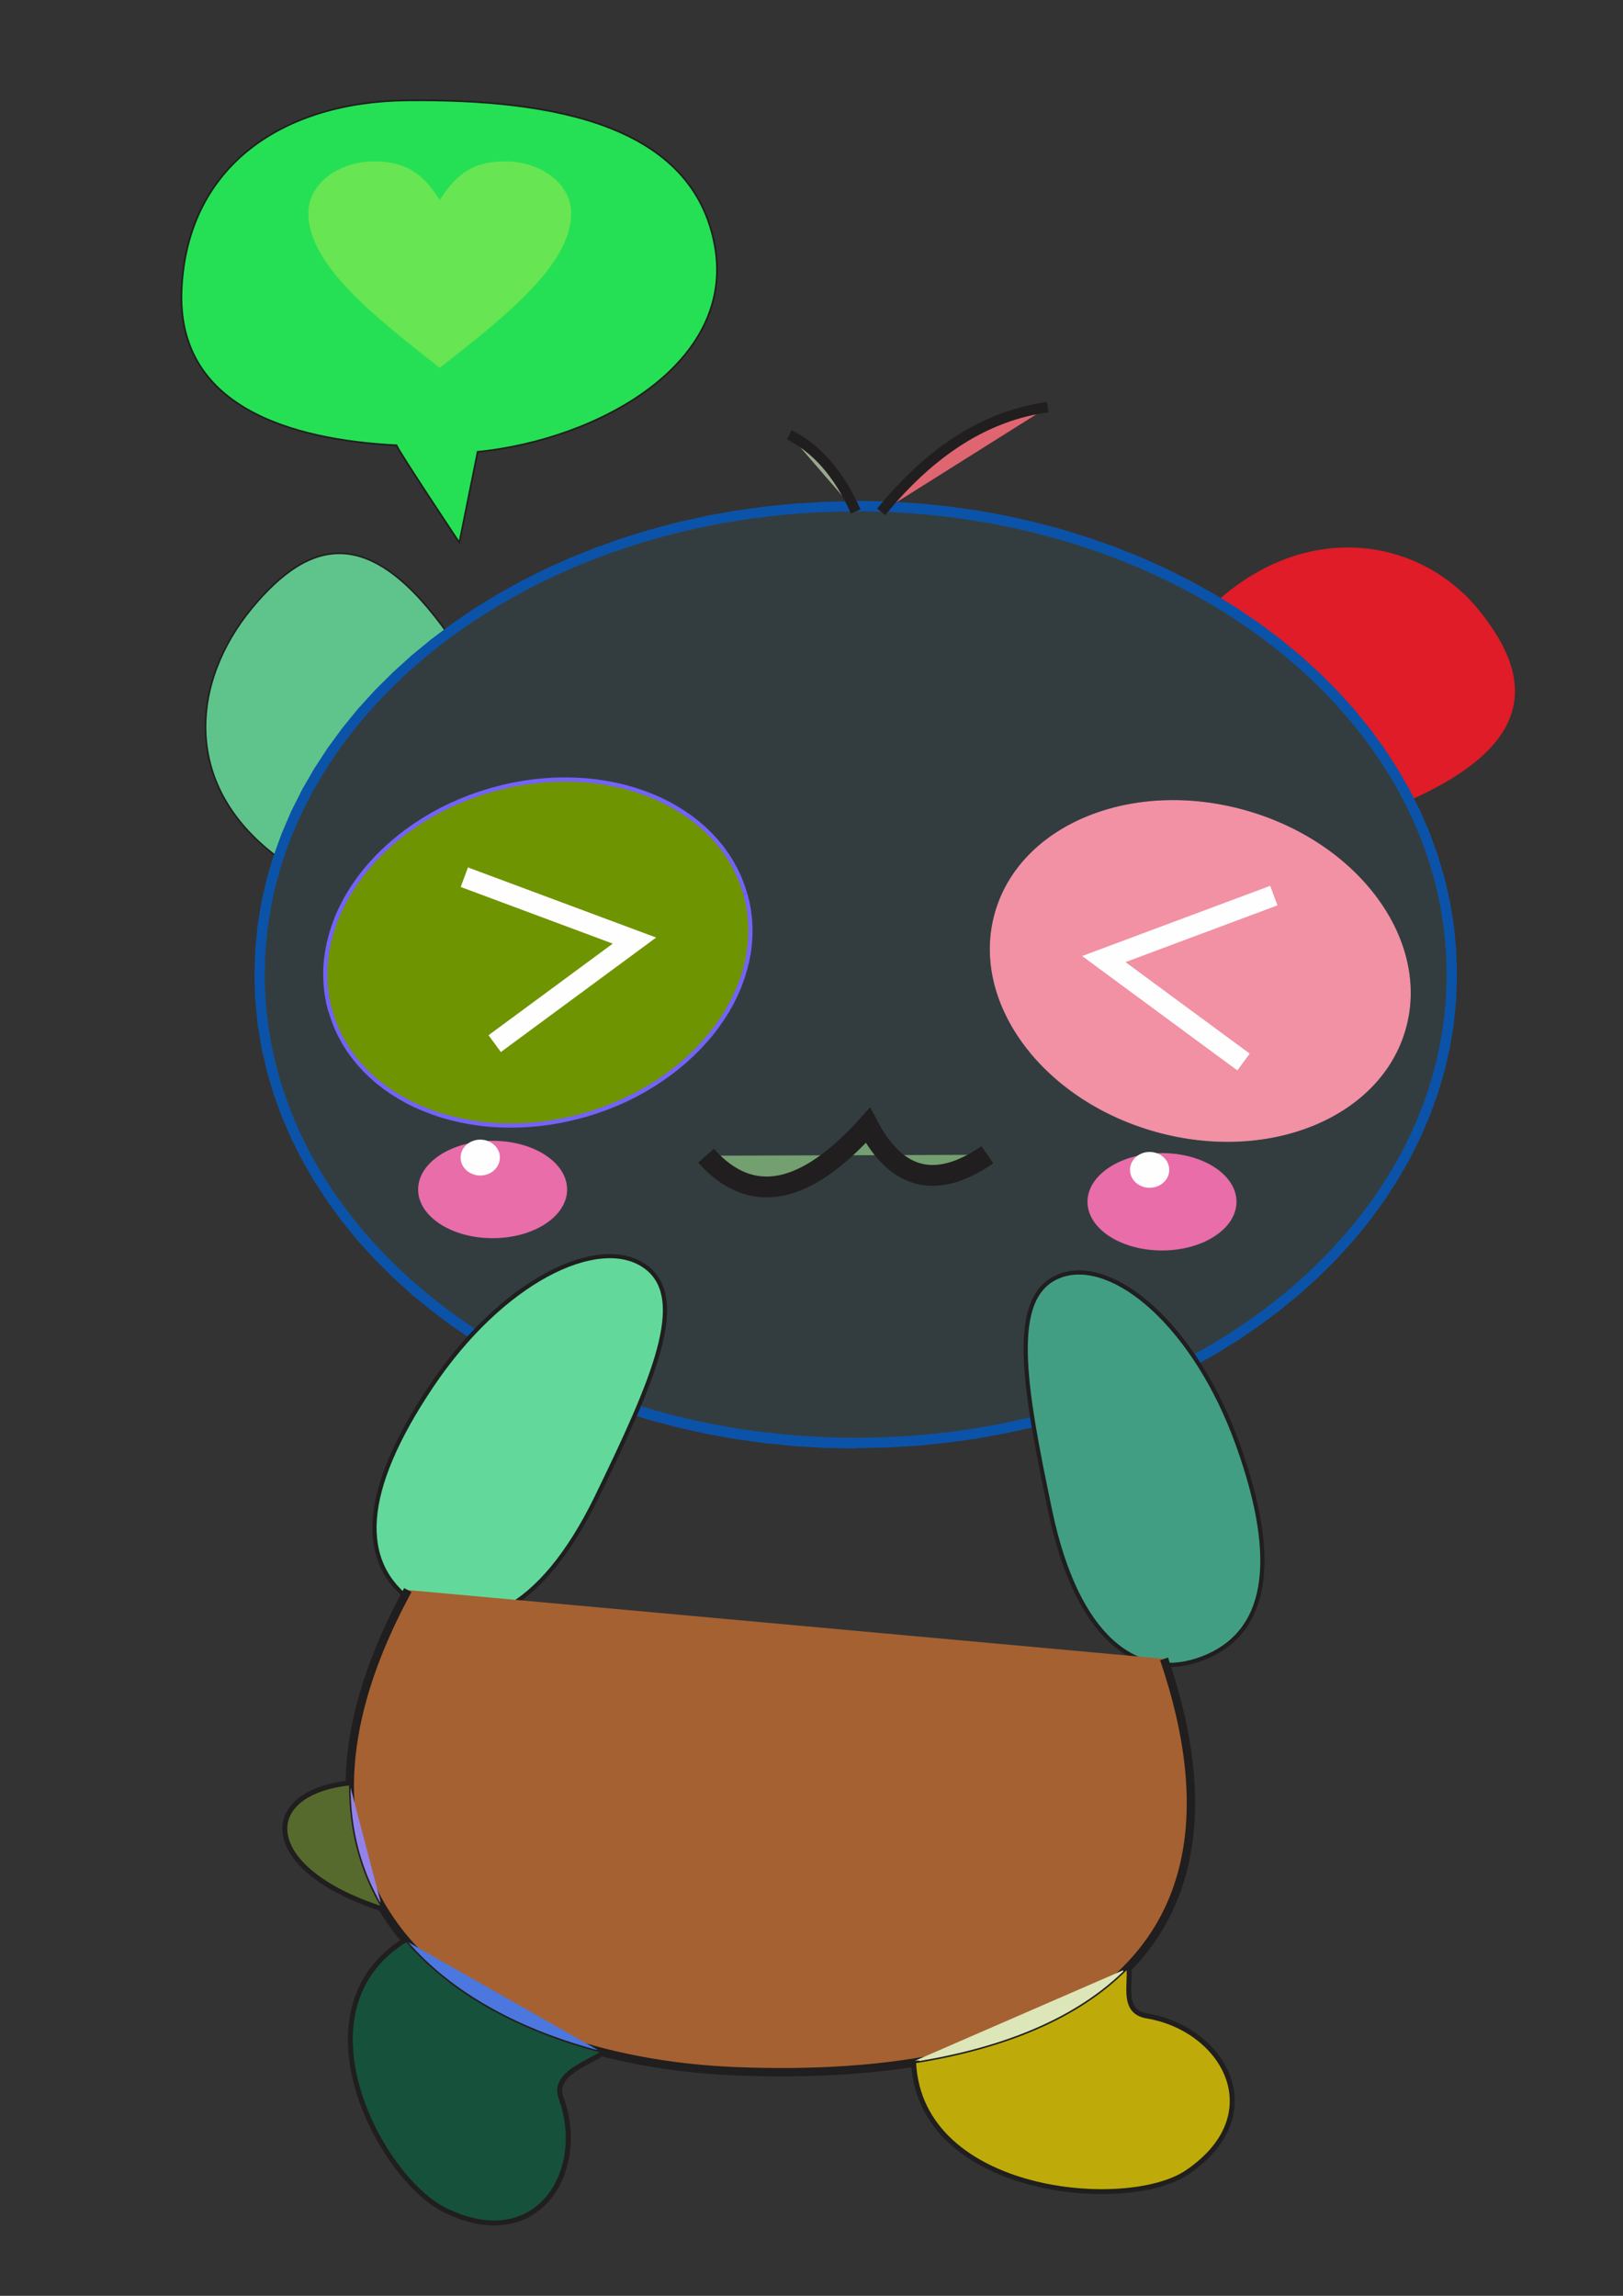 <?xml version="1.0" standalone="no"?>
<svg xmlns="http://www.w3.org/2000/svg" xml:space="preserve" width="210mm" height="297mm" version="1.1" style="shape-rendering:geometricPrecision; text-rendering:geometricPrecision; image-rendering:optimizeQuality; fill-rule:evenodd; clip-rule:evenodd" viewBox="0 0 21000 29700" xmlns:xlink="http://www.w3.org/1999/xlink">
	 <rect x="0" y="0" width="21000" height="29700" fill="#333333" stroke="none"/>
	 <defs>
	  <style type="text/css">
	   
	    .str0 {stroke:#201E1E;stroke-width:20}
	    .str3 {stroke:#201E1E;stroke-width:107.9}
	    .str4 {stroke:#201E1E;stroke-width:134.88}
	    .str2 {stroke:#201E1E;stroke-width:269.75}
	    .str1 {stroke:#FEFEFE;stroke-width:269.75}
	    .fil4 {fill:none}
	    .fil0 {fill:none;fill-rule:nonzero}
	    .fil1 {fill:#201E1E}
	    .fil5 {fill:#FEFEFE}
	    .fil6 {fill:#E86DA9}
	    .fil3 {fill:#201E1E;fill-rule:nonzero}
	    .fil2 {fill:#EC268F;fill-rule:nonzero}
	   
	  </style>
	 </defs>
	 <g id="Layer_x0020_1">
	  <g id="_748209824">
	   <path class="fil0 str0" d="M6179 5845c1582,-160 3335,-1151 3071,-2655 -277,-1578 -2091,-1909 -3979,-1891 -1603,15 -2844,838 -2920,2439 -73,1530 1421,1952 2780,2022 36,92 812,1257 812,1257 0,0 236,-1170 236,-1170z" style="fill:#9bd825"/>
	   <path class="fil1 str0" d="M6179 5845c1582,-160 3335,-1151 3071,-2655 -277,-1578 -2091,-1909 -3979,-1891 -1603,15 -2844,838 -2920,2439 -73,1530 1421,1952 2780,2022 36,92 812,1257 812,1257l236 -1170z" style="fill:#25e054"/>
	   <path class="fil2" d="M5689 2589c213,-334 425,-501 851,-501 469,0 851,299 851,668 0,668 -851,1336 -1701,2003 -851,-668 -1701,-1336 -1701,-2003 0,-369 381,-668 851,-668 425,0 638,167 851,501z" style="fill:#68e552"/>
	   <g>
	    <path class="fil1" d="M18217 10364l-2535 -2526c1192,-1126 2682,-898 3456,58 755,932 682,1761 -921,2468z" style="fill:#df1c27"/>
	    <path class="fil1 str0" d="M3656 11136l2155 -2914c-1009,-1432 -1784,-1280 -2550,-357 -785,947 -943,2324 395,3271z" style="fill:#5ec48c"/>
	    <g>
	     <path class="fil3" d="M18853 12609l-270 0 0 0 -10 -300 -29 -296 -47 -291 -65 -287 -83 -282 -100 -277 -117 -271 -133 -265 -149 -259 -165 -252 -180 -245 -194 -238 -209 -230 -222 -222 -236 -213 -248 -204 -261 -195 -272 -185 -284 -175 -295 -164 -305 -153 -315 -142 -324 -130 -333 -118 -342 -106 -350 -93 -358 -80 -365 -66 -371 -52 -377 -38 -383 -23 -388 -8 0 -270 399 8 394 23 388 39 382 53 375 68 368 82 361 96 352 109 344 122 335 134 325 147 315 158 305 170 294 181 282 192 270 202 258 212 245 222 232 231 218 240 203 249 188 257 173 265 157 272 140 279 123 286 106 292 88 298 69 303 50 308 30 313 10 317 0 0zm-7781 6127l0 -270 0 0 388 -8 383 -23 377 -38 371 -52 365 -66 358 -80 350 -93 342 -106 333 -118 324 -130 315 -142 305 -153 295 -164 284 -175 272 -185 261 -195 248 -204 236 -213 222 -222 209 -230 194 -238 180 -245 165 -252 149 -259 133 -265 117 -271 100 -277 83 -282 65 -287 47 -291 29 -296 10 -300 270 0 -10 317 -30 313 -50 308 -69 303 -88 298 -106 292 -123 286 -140 279 -157 272 -173 265 -188 257 -203 249 -218 240 -232 231 -245 222 -258 212 -270 202 -282 192 -294 181 -305 170 -315 158 -325 147 -335 134 -344 122 -352 109 -361 96 -368 82 -375 68 -382 53 -388 39 -394 23 -399 8 0 0zm-7781 -6127l270 0 0 0 10 300 29 296 47 291 65 287 83 282 100 277 117 271 133 265 149 259 165 252 180 245 194 238 209 230 222 222 236 213 248 204 261 195 272 185 284 175 295 164 305 153 315 142 324 130 333 118 342 106 350 93 358 80 365 66 371 52 377 38 383 23 388 8 0 270 -399 -8 -394 -23 -388 -39 -382 -53 -375 -68 -368 -82 -361 -96 -352 -109 -344 -122 -335 -134 -325 -147 -315 -158 -305 -170 -294 -181 -282 -192 -270 -202 -258 -212 -245 -222 -232 -231 -218 -240 -203 -249 -188 -257 -173 -265 -157 -272 -140 -279 -123 -286 -106 -292 -88 -298 -69 -303 -50 -308 -30 -313 -10 -317 0 0zm7781 -6127l0 270 0 0 -388 8 -383 23 -377 38 -371 52 -365 66 -358 80 -350 93 -342 106 -333 118 -324 130 -315 142 -305 153 -295 164 -284 175 -272 185 -261 195 -248 204 -236 213 -222 222 -209 230 -194 238 -180 245 -165 252 -149 259 -133 265 -117 271 -100 277 -83 282 -65 287 -47 291 -29 296 -10 300 -270 0 10 -317 30 -313 50 -308 69 -303 88 -298 106 -292 123 -286 140 -279 157 -272 173 -265 188 -257 203 -249 218 -240 232 -231 245 -222 258 -212 270 -202 282 -192 294 -181 305 -170 315 -158 325 -147 335 -134 344 -122 352 -109 361 -96 368 -82 375 -68 382 -53 388 -39 394 -23 399 -8 0 0z" style="fill:#0b53a9"/>
	    </g>
	    <g>
	     <path class="fil3" d="M18241 13327l-104 -29 0 0 26 -105 19 -105 12 -105 5 -106 -1 -106 -8 -106 -14 -105 -20 -105 -26 -104 -33 -103 -38 -102 -44 -101 -50 -100 -55 -99 -61 -97 -66 -95 -71 -93 -76 -91 -81 -88 -86 -86 -91 -83 -95 -80 -100 -77 -104 -74 -108 -70 -112 -66 -116 -63 -120 -59 -124 -54 -127 -50 -131 -45 -134 -41 29 -104 138 42 135 47 131 52 128 56 124 61 120 65 116 69 112 73 108 76 103 80 99 83 94 86 90 89 85 92 80 94 74 97 69 99 64 101 58 103 52 105 46 106 40 108 34 109 28 110 22 111 15 112 8 112 1 112 -6 112 -13 112 -20 112 -28 111 0 0zm-3313 1365l29 -104 0 0 136 35 135 30 135 24 134 18 133 13 132 8 131 2 129 -3 127 -8 125 -13 123 -18 121 -23 118 -28 116 -33 113 -37 110 -42 106 -46 103 -51 99 -55 95 -59 91 -63 86 -67 82 -71 77 -75 72 -79 67 -82 62 -86 56 -89 51 -93 45 -96 39 -99 33 -103 104 29 -35 109 -41 106 -48 102 -54 99 -60 95 -66 91 -71 87 -76 83 -81 79 -86 75 -91 71 -95 66 -99 62 -103 58 -107 53 -111 48 -114 44 -117 39 -120 34 -123 29 -125 24 -128 19 -130 14 -132 8 -133 3 -135 -2 -136 -8 -137 -13 -138 -19 -139 -25 -139 -31 -140 -37 0 0zm-2108 -2897l104 29 0 0 -26 105 -19 105 -12 105 -5 106 1 106 8 106 14 105 20 105 26 104 33 103 38 102 44 101 50 100 55 99 61 97 66 95 71 93 76 91 81 88 86 86 91 83 95 80 100 77 104 74 108 70 112 66 116 63 120 59 124 54 127 50 131 45 134 41 -29 104 -138 -42 -135 -47 -131 -52 -128 -56 -124 -61 -120 -65 -116 -69 -112 -73 -108 -76 -103 -80 -99 -83 -94 -86 -90 -89 -85 -92 -80 -94 -74 -97 -69 -99 -64 -101 -58 -103 -52 -105 -46 -106 -40 -108 -34 -109 -28 -110 -22 -111 -15 -112 -8 -112 -1 -112 6 -112 13 -112 20 -112 28 -111 0 0zm3313 -1365l-29 104 0 0 -136 -35 -135 -30 -135 -24 -134 -18 -133 -13 -132 -8 -131 -2 -129 3 -127 8 -125 13 -123 18 -121 23 -118 28 -116 33 -113 37 -109 42 -106 46 -103 51 -99 55 -95 59 -91 63 -86 67 -82 71 -77 75 -72 79 -67 82 -62 86 -56 89 -51 93 -45 96 -39 99 -33 103 -104 -29 35 -109 41 -106 48 -102 54 -99 60 -95 66 -91 71 -87 76 -83 81 -79 86 -75 91 -71 95 -66 99 -62 103 -58 107 -53 111 -48 114 -44 117 -39 120 -34 123 -29 125 -24 128 -19 130 -14 132 -8 133 -3 135 2 136 8 137 13 138 19 139 25 139 31 140 36 0 0z" style="fill:#ab719e"/>
	     <path id="1" class="fil1" d="M16118 10482c1468,415 2396,1682 2071,2830 -325,1148 -1778,1742 -3246,1327 -1468,-415 -2396,-1682 -2071,-2830 325,-1148 1778,-1742 3246,-1327z" style="fill:#f191a3"/>
	    </g>
	    <g>
	     <polyline class="fil4 str1" points="16482,11586 14282,12407 16090,13739 "/>
	    </g>
	    <path class="fil5" d="M11072 6616c-4223,0 -7646,2683 -7646,5992 0,1854 1074,3512 2762,4611 796,-826 1668,-1133 2129,-824 413,277 293,900 -76,1781 876,274 1831,424 2831,424 805,0 1581,-97 2310,-278 -153,-971 -126,-1624 350,-1796 467,-168 1134,221 1679,1016 1998,-1081 3307,-2888 3307,-4935 0,-3223 -3246,-5851 -7316,-5987 -109,-4 -219,-6 -330,-6zm-4700 3628c1468,-415 2922,179 3246,1327 325,1148 -603,2415 -2071,2830 -1468,415 -2922,-179 -3246,-1327 -325,-1148 603,-2415 2071,-2830zm2 4514c532,0 964,282 964,630 0,348 -431,630 -964,630 -532,0 -964,-282 -964,-630 0,-275 269,-509 645,-595 43,-31 98,-50 158,-50 33,0 65,6 94,16 22,-1 44,-1 66,-1zm8569 -118c-1468,-415 -2396,-1682 -2071,-2830 324,-1148 1778,-1742 3246,-1327 1468,415 2396,1682 2071,2830 -324,1148 -1778,1742 -3246,1327zm-226 312c43,-31 98,-50 158,-50 33,0 65,6 94,16 22,-1 44,-1 66,-1 532,0 964,282 964,630 0,348 -431,630 -964,630 -532,0 -964,-282 -964,-630 0,-275 270,-509 645,-595z" style="fill:#333d40"/>
	    <g>
	     <g>
	      <path class="fil3" d="M4249 13089l0 0 -28 -111 -20 -112 -13 -112 -6 -112 1 -112 8 -112 15 -112 22 -111 28 -110 34 -109 40 -108 46 -106 52 -105 58 -103 64 -101 69 -99 74 -97 80 -94 85 -92 90 -89 94 -86 99 -83 103 -80 108 -76 112 -73 116 -69 120 -65 124 -61 128 -56 131 -52 135 -47 138 -42 29 104 -134 41 -131 45 -127 50 -124 54 -120 59 -116 63 -112 66 -108 70 -104 74 -100 77 -95 80 -91 83 -86 86 -81 88 -76 91 -71 93 -66 95 -61 97 -55 99 -50 100 -44 101 -38 102 -33 103 -26 104 -20 105 -14 105 -8 106 -1 106 5 106 12 105 19 105 26 105 0 0 -104 29zm3313 1365l0 0 -140 36 -139 31 -139 25 -138 19 -137 13 -136 8 -135 2 -133 -3 -132 -8 -130 -14 -128 -19 -125 -24 -123 -29 -120 -34 -117 -39 -114 -44 -111 -48 -107 -53 -103 -58 -99 -62 -95 -66 -91 -71 -86 -75 -81 -79 -76 -83 -71 -87 -66 -91 -60 -95 -54 -99 -48 -102 -41 -106 -35 -109 104 -29 33 103 39 99 45 96 51 93 56 89 62 86 67 82 72 79 77 75 82 71 86 67 91 63 95 59 99 55 103 51 106 46 109 42 113 37 116 33 118 28 121 23 123 18 125 13 127 8 129 3 131 -2 132 -8 133 -13 134 -18 135 -24 135 -30 136 -35 0 0 29 104zm2108 -2897l0 0 28 111 20 112 13 112 6 112 -1 112 -8 112 -15 112 -22 111 -28 110 -34 109 -40 108 -46 106 -52 105 -58 103 -64 101 -69 99 -74 97 -80 94 -85 92 -90 89 -94 86 -99 83 -103 80 -108 76 -112 73 -116 69 -120 65 -124 61 -128 56 -131 52 -135 47 -138 42 -29 -104 134 -41 131 -45 127 -50 124 -54 120 -59 116 -63 112 -66 108 -70 104 -74 100 -77 95 -80 91 -83 86 -86 81 -88 76 -91 71 -93 66 -95 61 -97 55 -99 50 -100 44 -101 38 -102 33 -103 26 -104 20 -105 14 -105 8 -106 1 -106 -5 -106 -12 -105 -19 -105 -26 -105 0 0 104 -29zm-3313 -1365l0 0 140 -37 139 -31 139 -25 138 -19 137 -13 136 -8 135 -2 133 3 132 8 130 14 128 19 125 24 123 29 120 34 117 39 114 44 111 48 107 53 103 58 99 62 95 66 91 71 86 75 81 79 76 83 71 87 66 91 60 95 54 99 48 102 41 106 35 109 -104 29 -33 -103 -39 -99 -45 -96 -51 -93 -56 -89 -62 -86 -67 -82 -72 -79 -77 -75 -82 -71 -86 -67 -91 -63 -95 -59 -99 -55 -103 -51 -106 -46 -110 -42 -113 -37 -116 -33 -118 -28 -121 -23 -123 -18 -125 -13 -127 -8 -129 -3 -131 2 -132 8 -133 13 -134 18 -135 24 -135 30 -136 35 0 0 -29 -104z" style="fill:#7462fa"/>
	      <path id="1" class="fil1" d="M6372 10244c-1468,415 -2396,1682 -2071,2830 325,1148 1778,1742 3246,1327 1468,-415 2396,-1682 2071,-2830 -325,-1148 -1778,-1742 -3246,-1327z" style="fill:#6f9401"/>
	     </g>
	     <g>
	      <polyline class="fil4 str1" points="6008,11348 8209,12168 6401,13501 "/>
	     </g>
	    </g>
	    <g>
	     <path class="fil4 str2" d="M9136 14951c585,657 1286,505 2094,-393 384,735 909,819 1546,381" style="fill:#749f71"/>
	    </g>
	    <g>
	     <path class="fil4 str3" d="M8317 16395c-578,-388 -1804,195 -2714,1553 -911,1359 -948,2267 -233,2764 715,497 1597,143 2328,-1360 730,-1503 1198,-2570 619,-2957z" style="fill:#d8cd5f"/>
	     <path id="1" class="fil1" d="M8317 16395c-578,-388 -1804,195 -2714,1553 -911,1359 -948,2267 -233,2764 715,497 1597,143 2328,-1360 730,-1503 1198,-2570 619,-2957z" style="fill:#62d99b"/>
	    </g>
	    <g>
	     <path class="fil4 str3" d="M13732 16527c655,-236 1703,626 2257,2165 554,1539 371,2429 -444,2738 -814,309 -1585,-248 -1929,-1883 -344,-1635 -540,-2783 115,-3019z" style="fill:#de5197"/>
	     <path id="1" class="fil1" d="M13732 16527c655,-236 1703,626 2257,2165 554,1539 371,2429 -444,2738 -814,309 -1585,-248 -1929,-1883 -344,-1635 -540,-2783 115,-3019z" style="fill:#429e83"/>
	    </g>
	    <g>
	     <path class="fil4 str3" d="M5277 20570c-2223,4081 878,6084 4222,6224 4061,170 6937,-1293 5563,-5334" style="fill:#a56131"/>
	    </g>
	    <g>
	     <path class="fil4 str3" d="M4526 23087c-1174,127 -1128,1083 416,1584" style="fill:#9482eb"/>
	    </g>
	    <g>
	     <path class="fil4 str3" d="M5259 25112c-1462,902 -321,3050 507,3459 1175,581 1816,-487 1473,-1426 -123,-335 391,-482 540,-600" style="fill:#4c77df"/>
	    </g>
	    <g>
	     <path class="fil4 str3" d="M11842 26658c62,1717 2740,1945 3505,1427 1085,-735 474,-1820 -512,-1985 -352,-59 -222,-445 -251,-634" style="fill:#dde6b8"/>
	    </g>
	    <path class="fil1 str0" d="M11843 26681c84,1697 2742,1920 3504,1405 1085,-735 474,-1820 -512,-1985 -352,-59 -222,-445 -251,-634 -628,637 -1581,1029 -2741,1214z" style="fill:#beab0a"/>
	    <path class="fil1 str0" d="M7239 27144c-123,-335 391,-482 540,-600 -1027,-266 -1928,-741 -2521,-1432 -1462,902 -321,3050 507,3459 1175,581 1816,-487 1473,-1426z" style="fill:#16513b"/>
	    <path class="fil1 str0" d="M4942 24671c-268,-453 -419,-981 -416,-1584 -1174,127 -1128,1083 416,1584z" style="fill:#576a2e"/>
	    <g>
	     <ellipse class="fil6" cx="6374" cy="15388" rx="964" ry="630"/>
	     <ellipse class="fil5" cx="6214" cy="14975" rx="254" ry="232"/>
	    </g>
	    <g>
	     <path class="fil4 str4" d="M11402 6622c654,-803 1374,-1249 2155,-1355" style="fill:#df6571"/>
	    </g>
	    <g>
	     <path class="fil4 str4" d="M11072 6616c-220,-495 -511,-814 -858,-992" style="fill:#9aa88f"/>
	    </g>
	    <g>
	     <ellipse class="fil6" cx="15035" cy="15547" rx="964" ry="630"/>
	     <ellipse class="fil5" cx="14875" cy="15134" rx="254" ry="232"/>
	    </g>
	   </g>
	  </g>
	 </g>
	</svg>